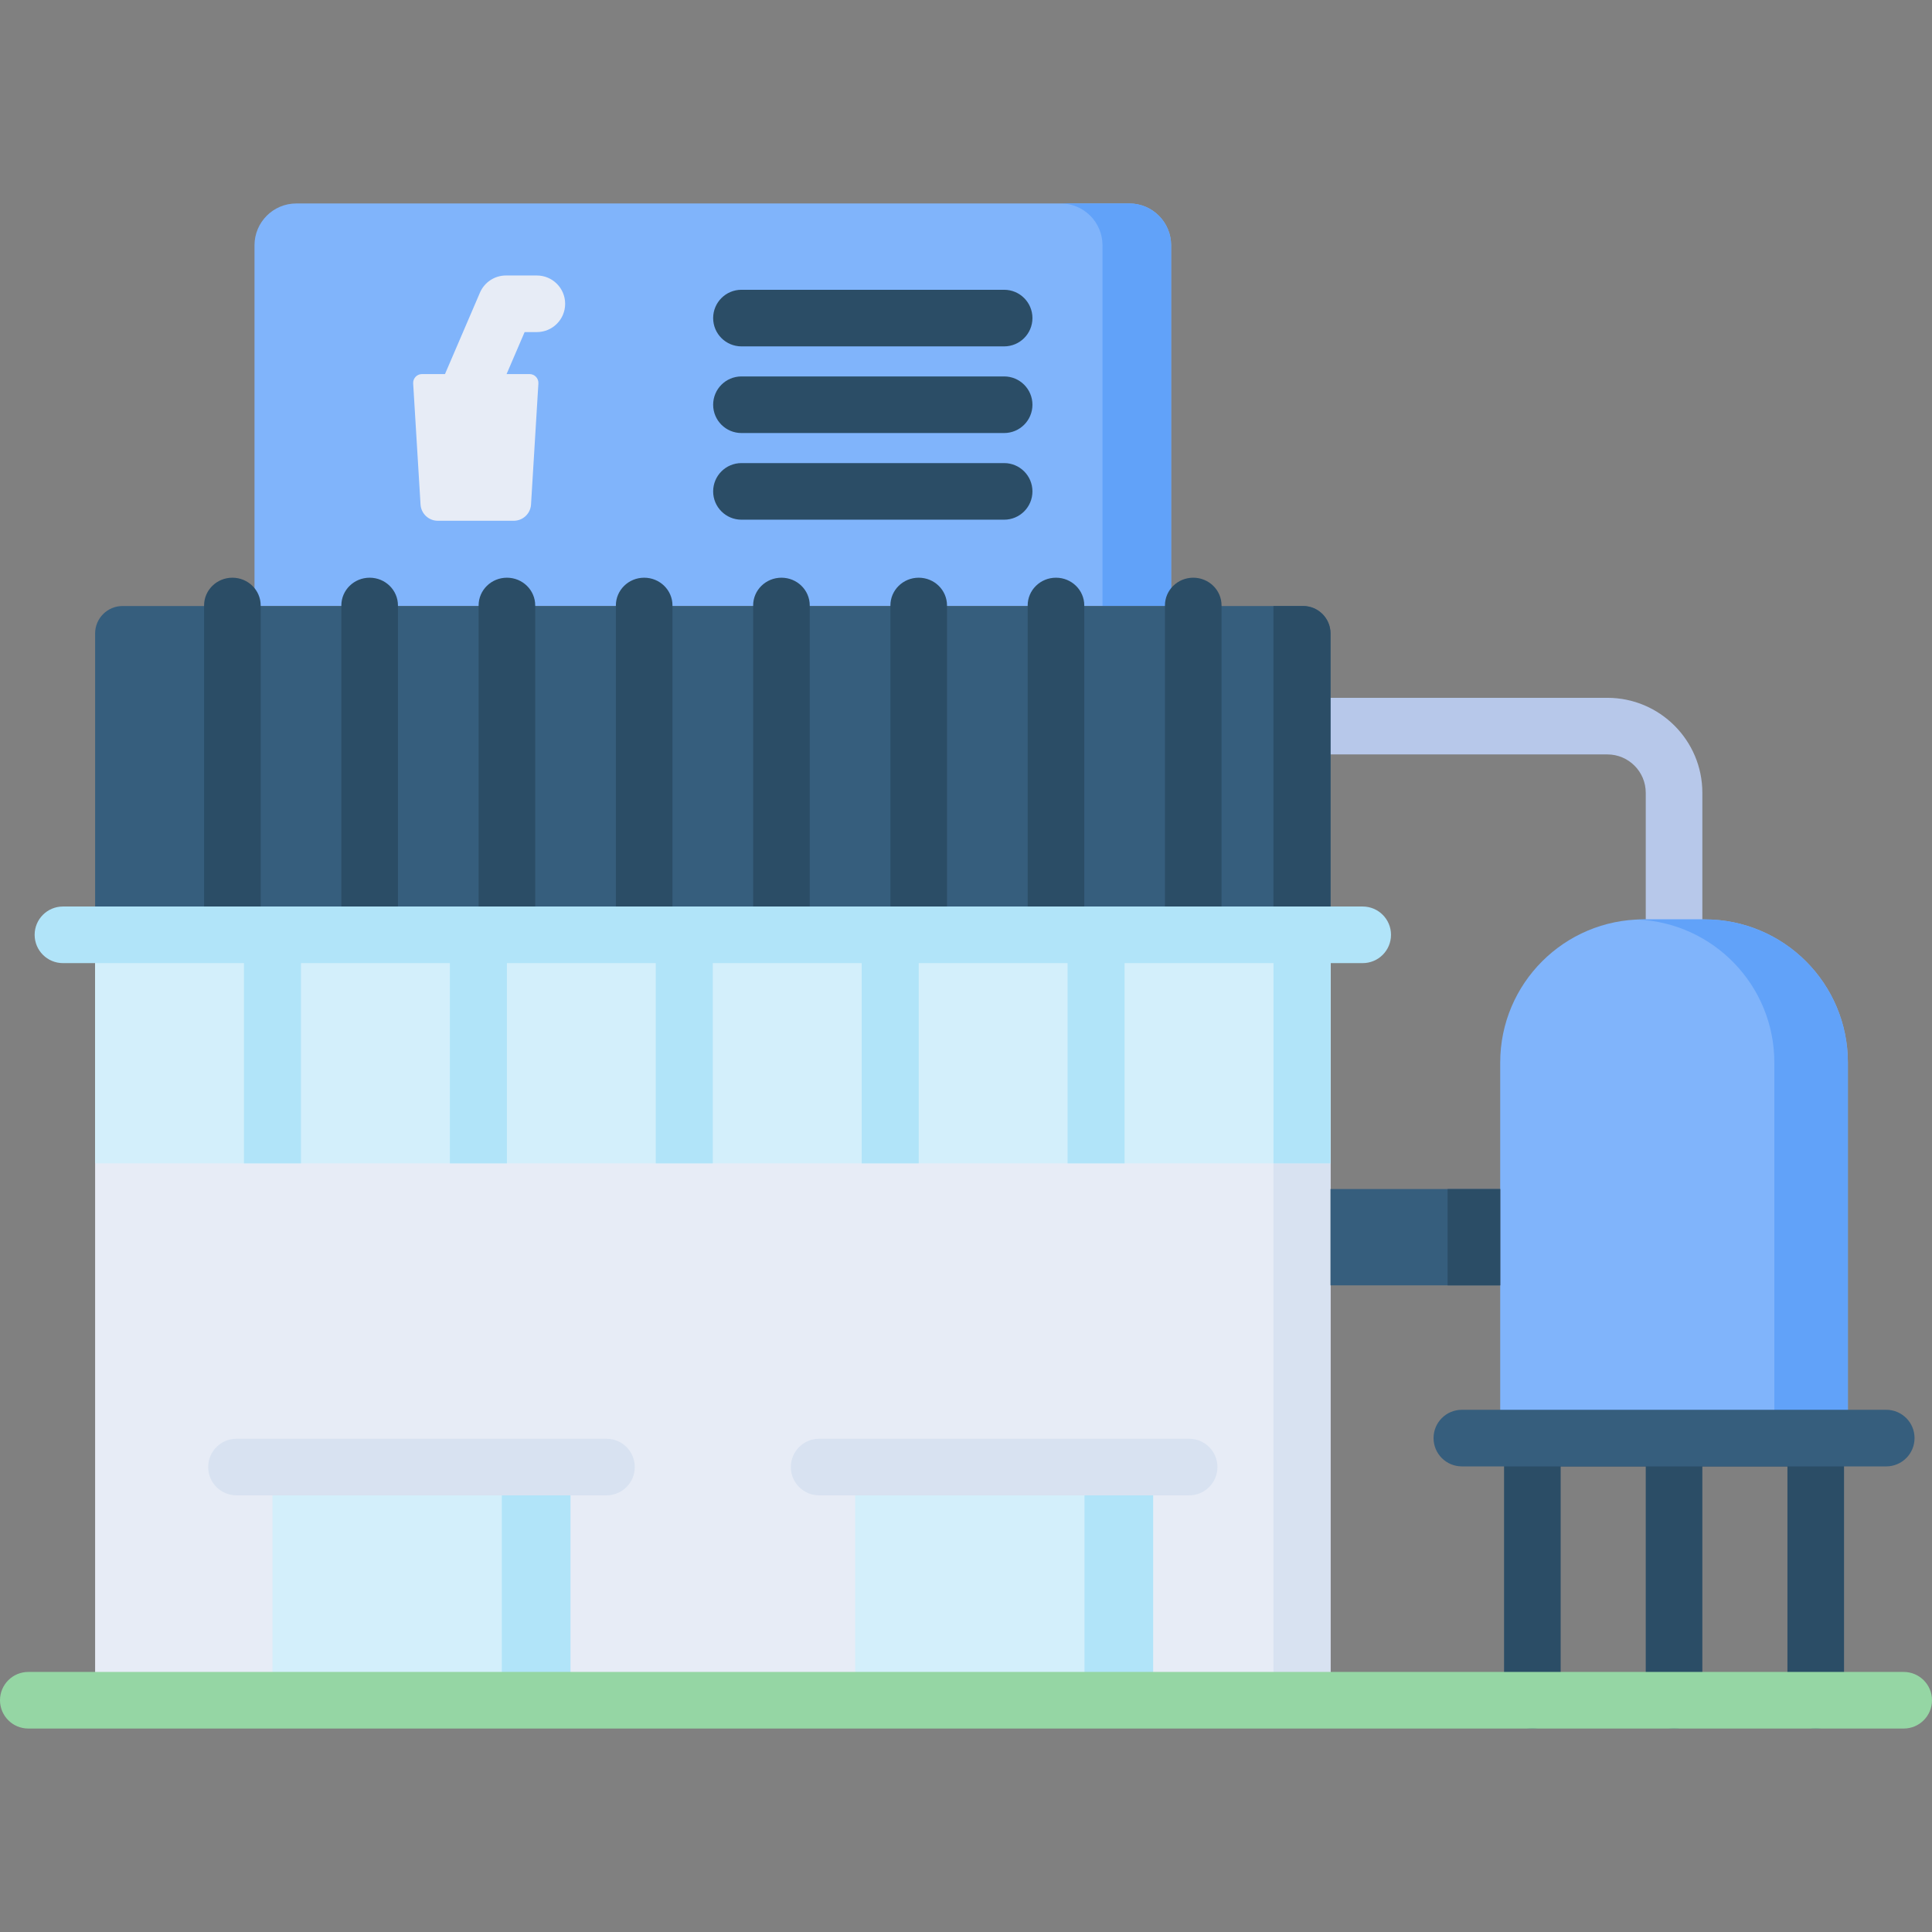<svg id="Capa_1" enable-background="new 0 0 512 512" height="512" viewBox="0 0 512 512" width="512" xmlns="http://www.w3.org/2000/svg"><rect x="0" y="0" width="512" height="512" fill="#808080" stroke="none"/><g><path d="m310.361 160.599h-242.916v-95.594c0-6.123 4.964-11.087 11.087-11.087h220.742c6.123 0 11.087 4.964 11.087 11.087z" fill="#80b4fb"/><path d="m299.274 53.918h-18.188c6.123 0 11.087 4.964 11.087 11.087v95.594h18.189v-95.594c-.001-6.124-4.965-11.087-11.088-11.087z" fill="#61a2f9"/><g><path d="m136.146 138.009h-20.117c-2.412 0-4.413-1.867-4.581-4.273l-1.954-32.098c-.094-1.355.979-2.506 2.337-2.506h28.511c1.358 0 2.432 1.151 2.337 2.506l-1.954 32.098c-.166 2.406-2.167 4.273-4.579 4.273z" fill="#e7ecf6"/><g><path d="m124.574 110.148c-.987 0-1.991-.196-2.956-.61-3.806-1.635-5.566-6.046-3.932-9.852l9.509-22.139c1.184-2.755 3.894-4.54 6.892-4.54h8.183c4.143 0 7.5 3.357 7.5 7.5s-3.357 7.5-7.5 7.5h-3.241l-7.559 17.599c-1.221 2.841-3.988 4.542-6.896 4.542z" fill="#e7ecf6"/></g></g><g><g><path d="m266.108 91.794h-69.616c-4.143 0-7.5-3.357-7.5-7.5s3.357-7.5 7.5-7.5h69.616c4.143 0 7.5 3.357 7.5 7.5s-3.357 7.5-7.5 7.5z" fill="#2b4d66"/></g><g><path d="m266.108 114.758h-69.616c-4.143 0-7.5-3.357-7.5-7.5s3.357-7.5 7.5-7.5h69.616c4.143 0 7.5 3.357 7.5 7.5s-3.357 7.5-7.5 7.5z" fill="#2b4d66"/></g><g><path d="m266.108 137.723h-69.616c-4.143 0-7.5-3.357-7.5-7.5s3.357-7.5 7.5-7.5h69.616c4.143 0 7.5 3.357 7.5 7.5s-3.357 7.5-7.5 7.5z" fill="#2b4d66"/></g></g><g><path d="m443.64 261.15c-4.143 0-7.5-3.357-7.5-7.5v-43.562c0-5.602-4.557-10.158-10.158-10.158h-83.383c-4.143 0-7.5-3.357-7.5-7.5s3.357-7.5 7.5-7.5h83.383c13.872 0 25.158 11.286 25.158 25.158v43.562c0 4.142-3.358 7.5-7.5 7.5z" fill="#b7c8ea"/></g><g><path d="m481.188 458.081c-4.143 0-7.5-3.357-7.5-7.5v-61.973h-60.096v61.973c0 4.143-3.357 7.5-7.5 7.5s-7.5-3.357-7.5-7.5v-69.473c0-4.143 3.357-7.5 7.5-7.5h75.096c4.143 0 7.5 3.357 7.5 7.5v69.473c0 4.143-3.358 7.5-7.5 7.5z" fill="#2b4d66"/></g><g><path d="m443.64 458.081c-4.143 0-7.5-3.357-7.5-7.5v-69.473c0-4.143 3.357-7.5 7.5-7.5s7.5 3.357 7.5 7.5v69.473c0 4.143-3.358 7.5-7.5 7.5z" fill="#2b4d66"/></g><path d="m25.207 247.735h327.391v202.846h-327.391z" fill="#e7ecf6"/><path d="m337.48 247.735h15.118v202.846h-15.118z" fill="#d8e2f1"/><path d="m345.323 160.599h-312.84c-4.018 0-7.276 3.257-7.276 7.276v79.861h327.391v-79.861c0-4.019-3.257-7.276-7.275-7.276z" fill="#365e7d"/><path d="m337.48 160.599v87.137h15.118v-79.861c0-4.018-3.257-7.276-7.276-7.276z" fill="#2b4d66"/><path d="m489.707 381.109h-92.135v-99.522c0-20.952 16.985-37.938 37.938-37.938h16.259c20.952 0 37.938 16.985 37.938 37.938z" fill="#80b4fb"/><path d="m451.769 243.65h-16.259c-.541 0-1.078.019-1.614.041 20.203.846 36.324 17.485 36.324 37.897v99.521h19.487v-99.521c0-20.953-16.985-37.938-37.938-37.938z" fill="#61a2f9"/><path d="m352.598 315.108h44.974v25.522h-44.974z" fill="#365e7d"/><path d="m383.631 315.108h13.941v25.522h-13.941z" fill="#2b4d66"/><g><path d="m499.874 388.609h-112.469c-4.143 0-7.5-3.357-7.5-7.5s3.357-7.5 7.5-7.5h112.469c4.143 0 7.5 3.357 7.5 7.5s-3.357 7.5-7.5 7.5z" fill="#365e7d"/></g><path d="m72.218 388.783h78.96v61.8h-78.96z" fill="#d3effb"/><path d="m226.628 388.783h78.96v61.8h-78.96z" fill="#d3effb"/><path d="m132.989 388.783h18.188v61.8h-18.188z" fill="#b1e4f9"/><path d="m287.4 388.783h18.188v61.8h-18.188z" fill="#b1e4f9"/><g><path d="m160.724 396.283h-98.052c-4.143 0-7.5-3.357-7.5-7.5s3.357-7.5 7.5-7.5h98.052c4.143 0 7.5 3.357 7.5 7.5s-3.358 7.5-7.5 7.5z" fill="#d8e2f1"/></g><g><path d="m315.134 396.283h-98.052c-4.143 0-7.5-3.357-7.5-7.5s3.357-7.5 7.5-7.5h98.052c4.143 0 7.5 3.357 7.5 7.5s-3.358 7.5-7.5 7.5z" fill="#d8e2f1"/></g><g fill="#d3effb"><path d="m25.207 247.735h54.565v60.552h-54.565z"/><path d="m79.772 247.735h54.565v60.552h-54.565z"/><path d="m134.338 247.735h54.565v60.552h-54.565z"/><path d="m188.903 247.735h54.565v60.552h-54.565z"/><path d="m243.468 247.735h54.565v60.552h-54.565z"/><path d="m298.033 247.735h54.565v60.552h-54.565z"/></g><g><g><path d="m97.961 253.217c-4.143 0-7.5-3.291-7.5-7.352v-85.415c0-4.061 3.357-7.352 7.5-7.352s7.5 3.291 7.5 7.352v85.415c0 4.061-3.357 7.352-7.5 7.352z" fill="#2b4d66"/></g><g><path d="m61.584 253.217c-4.143 0-7.5-3.291-7.5-7.352v-85.415c0-4.061 3.357-7.352 7.5-7.352s7.5 3.291 7.5 7.352v85.415c0 4.061-3.357 7.352-7.5 7.352z" fill="#2b4d66"/></g><g><path d="m134.338 253.217c-4.143 0-7.5-3.291-7.5-7.352v-85.415c0-4.061 3.357-7.352 7.5-7.352s7.5 3.291 7.5 7.352v85.415c0 4.061-3.358 7.352-7.5 7.352z" fill="#2b4d66"/></g><g><path d="m170.714 253.217c-4.143 0-7.5-3.291-7.5-7.352v-85.415c0-4.061 3.357-7.352 7.5-7.352s7.5 3.291 7.5 7.352v85.415c0 4.061-3.358 7.352-7.5 7.352z" fill="#2b4d66"/></g><g><path d="m207.091 253.217c-4.143 0-7.5-3.291-7.5-7.352v-85.415c0-4.061 3.357-7.352 7.5-7.352s7.5 3.291 7.5 7.352v85.415c0 4.061-3.358 7.352-7.5 7.352z" fill="#2b4d66"/></g><g><path d="m243.468 253.217c-4.143 0-7.5-3.291-7.5-7.352v-85.415c0-4.061 3.357-7.352 7.5-7.352s7.5 3.291 7.5 7.352v85.415c0 4.061-3.358 7.352-7.5 7.352z" fill="#2b4d66"/></g><g><path d="m279.845 253.217c-4.143 0-7.5-3.291-7.5-7.352v-85.415c0-4.061 3.357-7.352 7.5-7.352s7.5 3.291 7.5 7.352v85.415c0 4.061-3.358 7.352-7.5 7.352z" fill="#2b4d66"/></g><g><path d="m316.222 253.217c-4.143 0-7.5-3.291-7.5-7.352v-85.415c0-4.061 3.357-7.352 7.5-7.352s7.5 3.291 7.5 7.352v85.415c0 4.061-3.358 7.352-7.5 7.352z" fill="#2b4d66"/></g></g><g><path d="m504.5 458.082h-497c-4.143 0-7.5-3.357-7.5-7.5s3.357-7.5 7.5-7.5h497c4.143 0 7.5 3.357 7.5 7.5s-3.357 7.5-7.5 7.5z" fill="#95d6a4"/></g><path d="m361.127 240.236h-344.448c-4.143 0-7.5 3.357-7.5 7.5s3.357 7.5 7.5 7.5h47.976v53.052h15.118v-53.052h39.447v53.052h15.118v-53.052h39.448v53.052h15.118v-53.052h39.448v53.052h15.118v-53.052h39.447v53.052h15.118v-53.052h39.447v53.052h15.118v-53.052h8.529c4.143 0 7.5-3.357 7.5-7.5s-3.359-7.5-7.502-7.5z" fill="#b1e4f9"/></g></svg>
